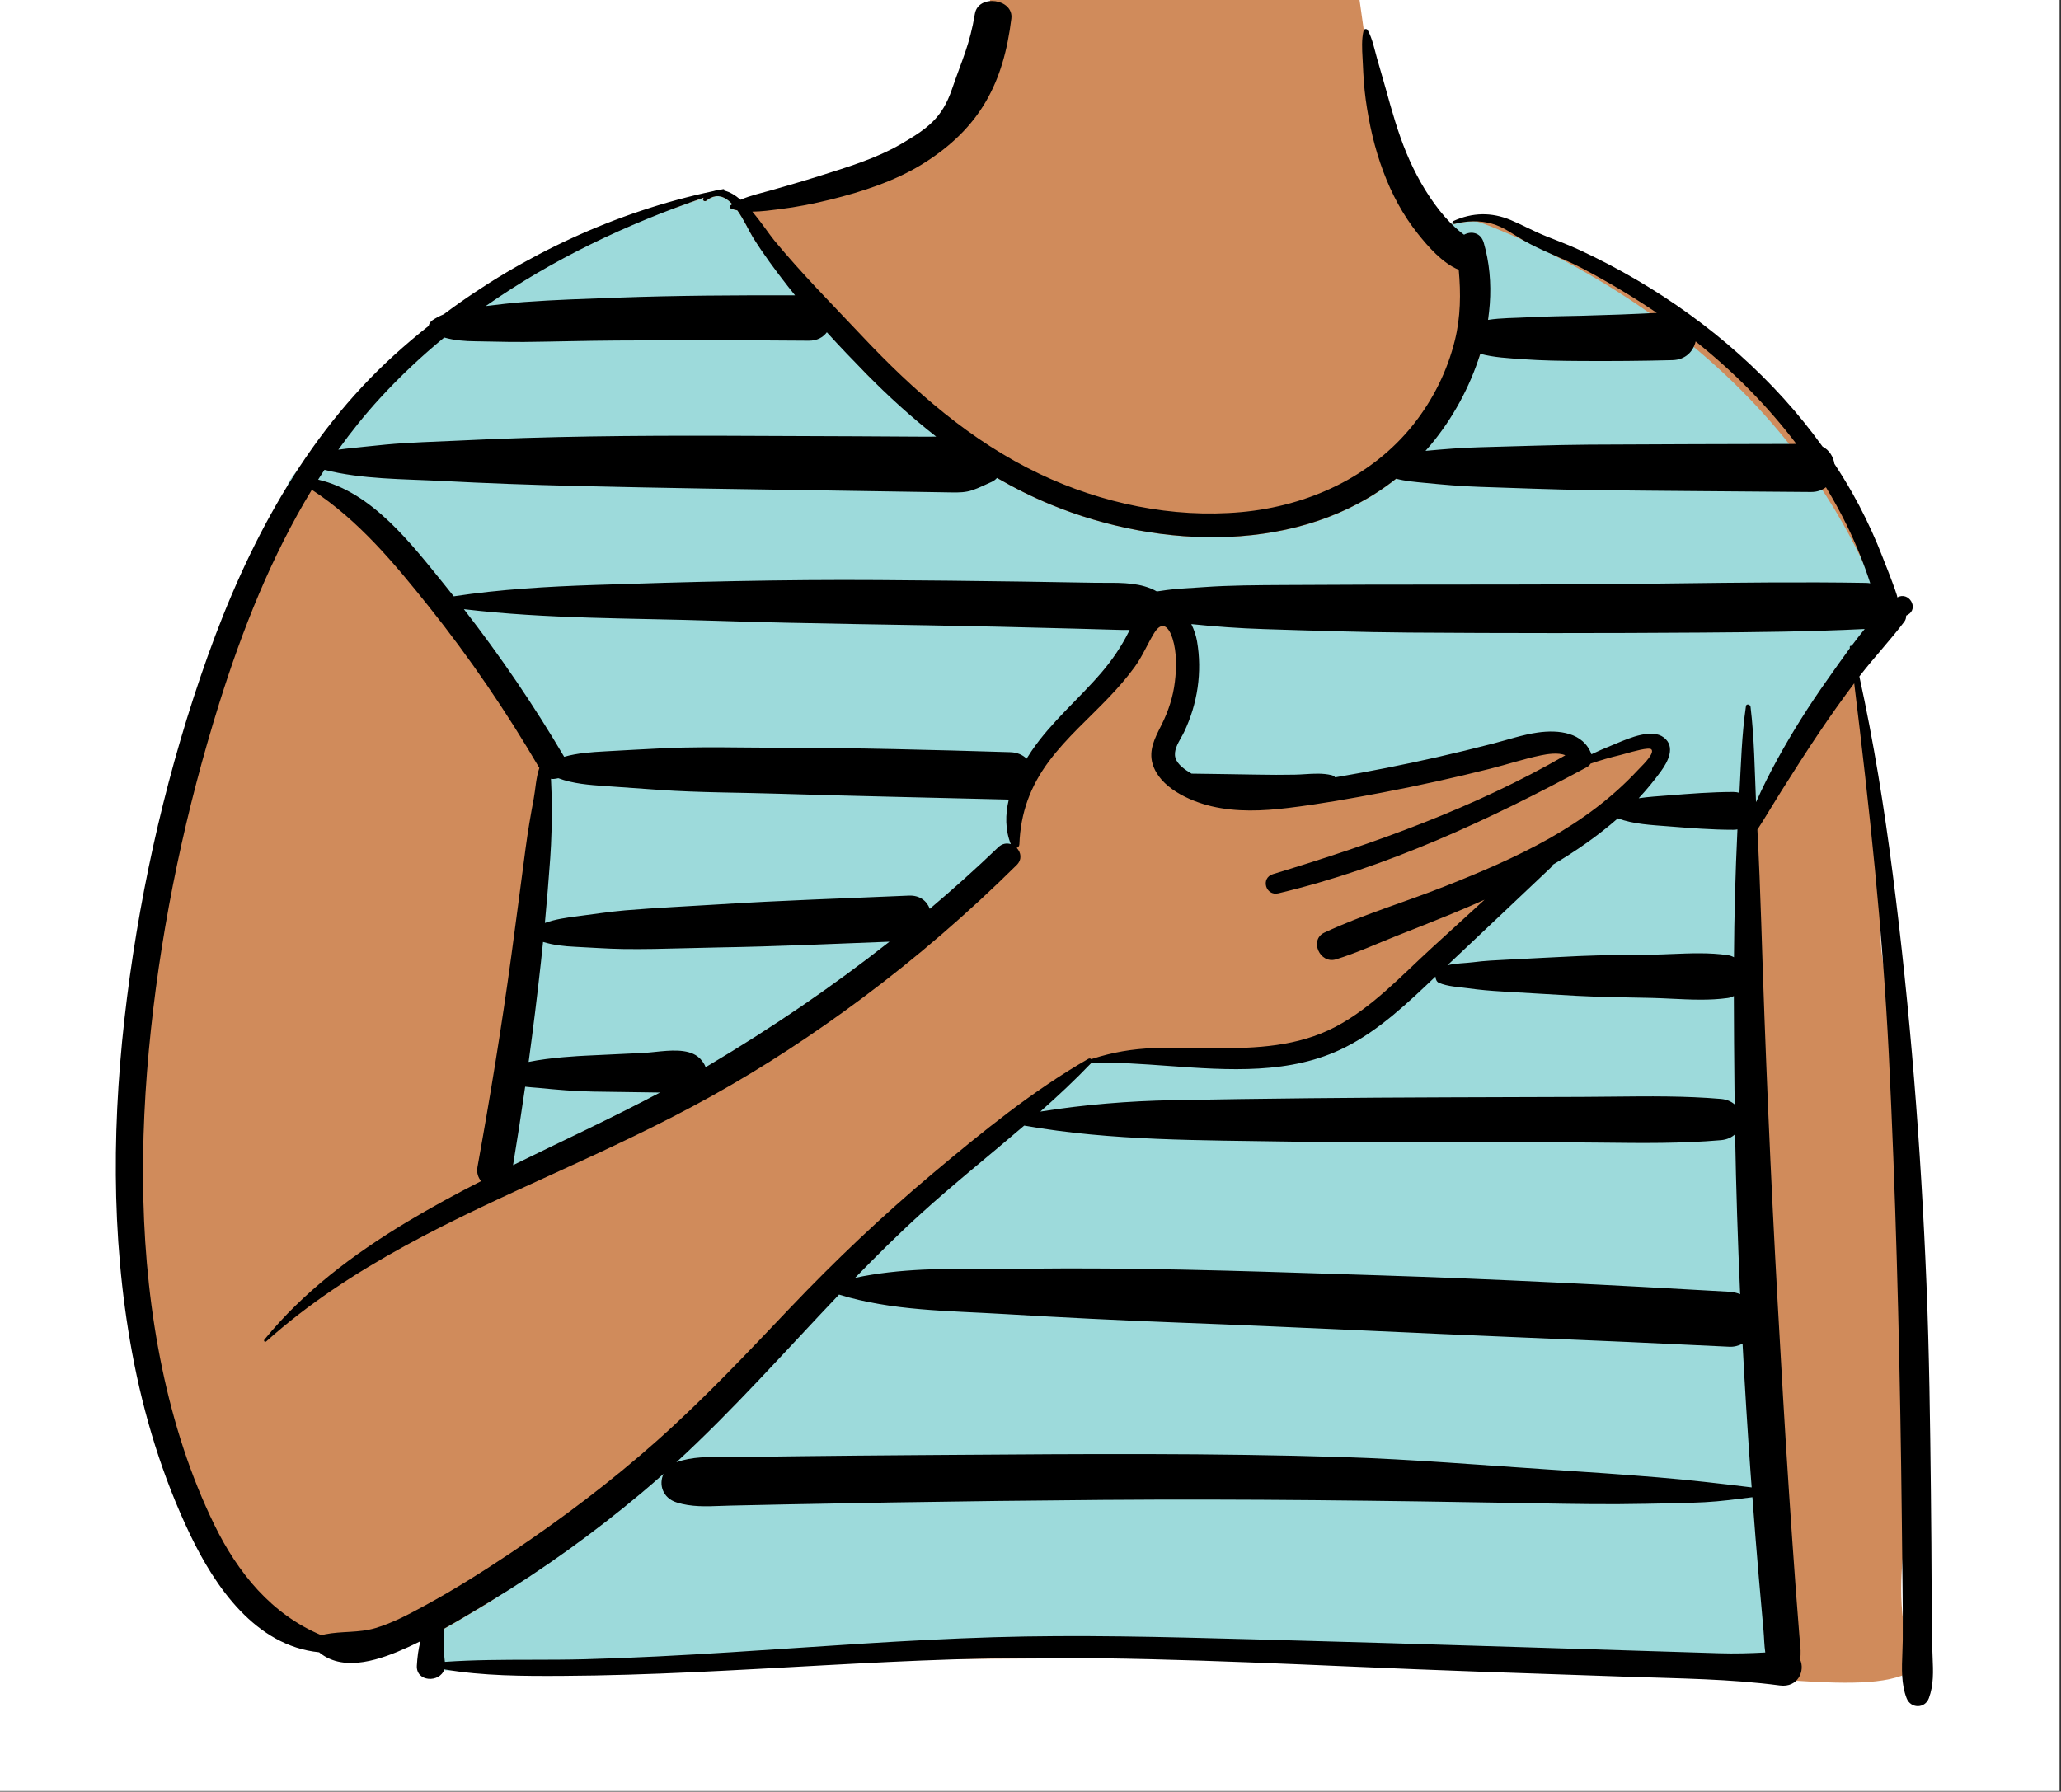 <?xml version="1.0" encoding="utf-8"?>
<svg width="314px" height="273px" viewBox="0 0 314 273" version="1.1" xmlns:xlink="http://www.w3.org/1999/xlink" xmlns="http://www.w3.org/2000/svg">
  <rect x="0" y="0" width="314" height="273" fill="#333333" stroke="none"/>
  <desc>Created with Lunacy</desc>
  <defs>
    <rect width="313.783" height="272.906" id="artboard_1" />
    <clipPath id="clip_1">
      <use xlink:href="#artboard_1" clip-rule="evenodd" />
    </clipPath>
  </defs>
  <g id="body/Explaining" clip-path="url(#clip_1)">
    <use xlink:href="#artboard_1" stroke="none" fill="#FFFFFF" />
    <path d="M268.627 167.669C266.063 160.019 269.117 151.184 267.121 142.938C266.436 139.677 265.136 127.559 263.83 120.474C263.099 116.51 267.47 115.279 268.141 113.697C272.868 99.486 238.387 66.053 236.283 64.822C233.129 63.053 230.338 61.53 227.256 59.722C218.266 56.657 207.486 48.131 199.336 53.607C185.215 33.205 190.801 8.068 183.139 5.081C175.476 2.093 152.849 -3.945 139.912 3.766C132.158 9.334 132.73 18.92 129.192 26.825C127.115 30.547 126.095 35.937 123.677 38.364C115.463 46.611 105.22 48.033 93.769 49.432C92.897 49.539 91.979 47.237 91.132 47.521C71.815 54.001 49.339 55.892 27.463 92.175C24.373 97.364 16.039 105.69 18.826 111.686C0.463 153.128 -17.604 246.406 32.779 269.668C34.39 270.668 45.316 265.307 47.096 265.356C50.063 265.439 44.377 272.432 47.096 271.187C67.054 272.656 176.873 268.864 218.969 272.656C247.916 272.446 266.251 277.372 272.935 272.446C270.263 266.179 270.387 259.465 271.232 252.839C277.383 248.396 269.778 217.083 270.422 207.914C276.181 201.214 271.596 176.086 268.627 167.669Z" transform="translate(18.958 -18.243)" id="✋-Skin" fill="#D08B5B" stroke="none" />
    <path d="M67.787 1.224L67.602 1.34C67.571 1.36 67.541 1.38 67.512 1.401C67.315 1.545 67.346 1.805 67.578 1.892C67.887 2.009 68.212 2.098 68.547 2.168C69.562 3.598 70.356 5.365 70.91 6.261C72.503 8.835 86.172 25.02 88.215 27.1C91.534 30.479 107.88 43.185 108.102 42.931C110.731 44.456 113.455 45.824 116.285 46.991C133.032 53.898 154.511 54.525 168.903 43.051C169.975 43.336 180.15 29.117 181.723 24.024C182.49 24.23 183.44 18.772 182.909 18.855C183.372 15.769 177.799 4.684 177.27 4.154C177.35 4.13 177.429 4.106 177.509 4.084C177.556 4.182 177.662 4.255 177.786 4.224C178.849 3.955 179.926 3.813 181.003 3.834C181.821 3.85 187.666 6.434 187.892 6.54C188.032 6.605 188.171 6.671 188.312 6.736C235.065 28.55 242.271 64 243.888 63.92C243.208 64.757 224.734 90.107 223.741 92.348C223.535 87.503 226.948 216.651 227.187 219.348C227.285 220.46 227.292 223.086 227.453 224.143C226.28 224.205 185.166 221.481 108.714 221.927C84.301 222.07 23.961 224.648 23.961 224.648L23.941 224.486C23.768 222.905 23.919 219.838 23.895 218.262C26.212 216.963 28.486 215.582 30.734 214.226C35.852 211.136 67.433 183.06 90.643 157.94C104.402 143.048 121.567 133.026 122.496 132.052C122.514 132.032 122.522 132.01 122.536 131.99C122.584 132.024 122.644 132.057 122.721 132.047C133.412 130.564 149.363 133.755 161.106 127.854C166.349 125.221 184.138 107.288 189.381 102.333C189.538 102.184 189.652 102.027 189.731 101.867C193.227 99.799 206.851 89.318 207.815 88.023L208.102 87.634C209.167 86.17 210.768 84.628 208.912 83.222C206.957 81.74 203.208 83.52 201.145 84.373L200.857 84.49C199.854 84.889 198.869 85.325 197.9 85.787C196.675 82.459 193.691 82.39 190.474 82.849C188.181 83.177 185.955 83.939 183.72 84.519C180.883 85.254 178.033 85.947 175.174 86.597C170.024 87.767 164.072 89.906 158.862 90.792C158.724 90.637 158.533 90.515 158.278 90.453C156.494 90.02 154.526 90.352 152.696 90.384C151.129 90.413 149.561 90.415 147.993 90.394L147.052 90.378C143.692 90.311 139.184 88.795 135.824 88.738L135.623 88.619L135.424 88.496C134.557 87.953 133.617 87.227 133.361 86.312C133.329 86.198 136.764 78.524 136.814 72.315C136.842 68.862 135.621 65.632 135.33 63.92C134.619 59.739 133.028 62.43 130.727 66.526C128.425 70.621 125.356 74.344 123.055 77.323C120.088 81.162 117.178 82.322 115.666 84.547C115.41 84.924 115.158 85.313 114.912 85.713C114.32 85.14 109.333 96.543 110.205 98.739C109.598 98.544 85.079 129.075 31.758 151.041C32.098 148.987 41.348 94.822 39.047 85.886C36.745 76.951 6.307 43.926 3.142 43.193C3.459 42.692 -8.903 50.889 13.346 29.667C35.594 8.445 50.42 4.851 61.496 0.908C62.116 0.721 62.733 0.532 63.347 0.341C63.192 0.607 63.544 0.901 63.814 0.685C65.345 -0.544 66.674 0.032 67.787 1.224Z" transform="translate(43.81 29.903)" id="👕-Top" fill="#9DDADB" stroke="none" />
    <path d="M276.793 252.371C276.883 254.483 276.973 256.6 276.225 258.599C275.613 260.231 273.448 260.203 272.829 258.599C271.999 256.449 272.095 254.036 272.188 251.696C272.214 251.045 272.239 250.4 272.245 249.768C272.27 246.731 272.237 243.696 272.204 240.658C272.14 234.826 272.084 228.993 272 223.161C271.703 202.285 271.155 181.398 270.124 160.544C269.187 141.609 267.147 122.776 264.851 103.961C263.002 106.414 261.233 108.917 259.517 111.46C257.531 114.405 255.63 117.389 253.741 120.393C252.799 121.891 251.888 123.406 250.958 124.912C250.678 125.363 250.39 125.81 250.1 126.255C250.343 130.958 250.536 135.665 250.683 140.372C251.288 159.678 252.11 178.98 253.184 198.268C253.724 207.969 254.279 217.671 254.924 227.365C255.243 232.15 255.578 236.933 255.926 241.715C256.104 244.168 256.294 246.62 256.495 249.071C256.516 249.336 256.542 249.598 256.567 249.856C256.666 250.872 256.759 251.829 256.602 252.717C257.391 254.375 256.319 257.036 253.521 256.666C245.913 255.659 238.251 255.609 230.581 255.346C223.074 255.089 215.567 254.832 208.06 254.575C201.314 254.344 194.562 254.056 187.806 253.768C167.764 252.912 147.692 252.055 127.662 252.692C114.435 253.112 101.233 254.037 88.014 254.642C81.353 254.946 74.685 255.17 68.016 255.206C62.046 255.238 55.952 255.224 50.051 254.217C49.361 256.297 45.721 256.154 45.864 253.648C45.932 252.442 46.081 251.154 46.41 249.925C45.787 250.235 45.161 250.538 44.531 250.826C40.553 252.643 34.888 254.743 31.083 251.702C31.048 251.674 31.019 251.642 30.988 251.612C21.29 250.647 15.116 241.614 11.323 233.686C7.099 224.857 4.238 215.451 2.47 205.88C-0.822 188.054 -0.56 169.755 1.71 151.828C3.936 134.241 7.985 116.676 13.966 99.925C20.038 82.922 28.712 66.391 42.401 53.965C44.101 52.422 45.86 50.931 47.673 49.495C47.727 49.172 47.919 48.86 48.207 48.664C48.766 48.282 49.354 47.98 49.962 47.734C62.022 38.705 76.243 32.077 91.053 28.964C91.299 28.878 91.546 28.83 91.794 28.813C92.041 28.763 92.288 28.71 92.535 28.663C92.69 28.633 92.77 28.789 92.708 28.89C93.549 29.085 94.384 29.599 95.185 30.281C96.719 29.607 98.515 29.226 100.027 28.789C102.403 28.103 104.787 27.423 107.143 26.677C111.395 25.33 115.781 24.027 119.641 21.783C123.752 19.394 125.902 17.779 127.387 13.444C128.931 8.934 130.106 6.65 130.882 1.955C131.387 -1.099 136.811 -0.36 136.438 2.685C135.256 12.316 131.796 19.307 122.932 24.819C118.743 27.423 113.688 29.069 108.894 30.253C106.33 30.886 103.766 31.392 101.142 31.718C99.874 31.876 98.403 32.084 96.971 32.097C98.379 33.741 99.565 35.566 100.307 36.464C104.491 41.536 109.173 46.252 113.688 51.045C121.519 59.36 130.239 67.064 140.75 72.058C150.2 76.547 160.962 78.829 171.479 77.874C181.644 76.95 191.387 72.466 197.685 64.53C200.689 60.746 202.875 56.328 204.016 51.681C204.889 48.131 204.927 44.541 204.598 40.955C202.086 39.925 199.917 37.396 198.39 35.486C196.092 32.61 194.399 29.425 193.117 26.011C191.779 22.452 190.945 18.767 190.427 15.019C190.177 13.212 190.07 11.409 189.991 9.588C189.979 9.302 189.962 9.009 189.946 8.713C189.867 7.314 189.784 5.833 190.103 4.506C190.168 4.232 190.58 4.187 190.717 4.427C191.447 5.712 191.736 7.268 192.134 8.677C192.591 10.299 193.077 11.912 193.525 13.534C194.42 16.77 195.334 20.027 196.624 23.139C197.897 26.213 199.578 29.262 201.658 31.896C202.66 33.164 203.812 34.37 205.091 35.378C205.193 35.459 205.3 35.533 205.406 35.609C206.474 35.016 207.945 35.251 208.404 36.818C208.62 37.554 208.795 38.298 208.94 39.048L208.94 39.052C209.539 42.166 209.538 45.391 209.059 48.587C211.046 48.275 213.113 48.307 215.101 48.195C217.893 48.037 220.689 48.025 223.486 47.952C227.252 47.856 231.016 47.716 234.778 47.523C231.148 45.054 227.352 42.804 223.468 40.756C220.531 39.208 217.327 38.127 214.462 36.468C212.853 35.537 211.453 34.422 209.611 33.917C207.732 33.402 205.811 33.481 203.936 33.956C203.683 34.02 203.504 33.648 203.753 33.535C206.666 32.208 209.593 32.136 212.558 33.389C214.38 34.159 216.094 35.118 217.943 35.852C219.68 36.541 221.423 37.198 223.116 37.987C234.832 43.446 245.555 51.11 254.14 60.604C256.238 62.923 258.205 65.357 260.026 67.89C261.064 68.428 261.669 69.435 261.836 70.52C262.795 71.974 263.711 73.455 264.566 74.968C265.984 77.476 267.241 80.063 268.36 82.71C268.671 83.447 271.608 90.764 271.404 90.878C273.173 89.887 274.771 92.553 273.002 93.53C272.922 93.574 272.844 93.613 272.766 93.65C272.768 93.976 272.689 94.298 272.5 94.55C270.367 97.384 267.898 99.987 265.727 102.802C265.697 102.842 265.667 102.883 265.636 102.923C267.816 112.864 269.423 122.925 270.717 133.009C273.38 153.75 275.011 174.58 275.858 195.462C276.287 206.025 276.413 216.602 276.533 227.171C276.592 232.396 276.629 237.62 276.647 242.845C276.656 245.518 276.686 248.189 276.739 250.861C276.749 251.363 276.771 251.867 276.793 252.371ZM93.936 30.956C93.846 31.016 93.748 31.069 93.661 31.133C93.464 31.276 93.495 31.536 93.728 31.623C94.037 31.741 94.362 31.829 94.696 31.899C95.712 33.329 96.506 35.097 97.06 35.993C98.652 38.567 100.483 41.019 102.346 43.413C102.72 43.894 103.102 44.369 103.485 44.844C94.465 44.823 85.449 44.867 76.434 45.198C71.688 45.373 66.925 45.519 62.189 45.865C60.242 46.007 58.295 46.246 56.354 46.482C66.458 39.393 77.821 33.98 89.592 29.961C89.576 29.979 89.56 29.992 89.544 30.009C89.284 30.288 89.671 30.65 89.963 30.416C91.495 29.187 92.824 29.764 93.936 30.956ZM50.037 51.273C46.575 54.115 43.302 57.187 40.262 60.502C37.974 62.995 35.858 65.626 33.894 68.366C34.28 68.306 34.674 68.252 35.084 68.21C37.09 68.003 39.096 67.78 41.103 67.59C44.805 67.238 48.549 67.163 52.264 66.979C65.648 66.313 79.091 66.204 92.492 66.239C99.233 66.256 105.974 66.283 112.715 66.319C116.074 66.337 119.434 66.357 122.793 66.379C123.435 66.383 124.081 66.379 124.727 66.374L124.728 66.374C124.815 66.374 124.902 66.373 124.989 66.373C121.222 63.435 117.683 60.211 114.364 56.832C112.321 54.752 110.294 52.639 108.328 50.476C107.762 51.243 106.844 51.77 105.572 51.76C95.86 51.678 86.145 51.68 76.434 51.732C71.684 51.757 66.938 51.902 62.189 51.95C60.658 51.965 59.124 51.932 57.591 51.9L57.591 51.9C56.655 51.88 55.72 51.86 54.785 51.851C53.169 51.835 51.565 51.712 50.037 51.273ZM207.873 53.756C209.979 54.323 212.153 54.417 214.38 54.58C217.303 54.795 220.219 54.831 223.15 54.85C227.822 54.879 232.496 54.847 237.167 54.722C239.174 54.669 240.346 53.365 240.694 51.872C240.742 51.91 240.792 51.947 240.84 51.986C246.526 56.532 251.677 61.732 256.042 67.488C245.53 67.52 235.015 67.526 224.503 67.595C218.945 67.632 213.382 67.853 207.826 67.992C205.1 68.06 202.414 68.279 199.7 68.529C199.646 68.534 199.589 68.539 199.535 68.544C199.822 68.222 200.108 67.895 200.387 67.559C203.631 63.657 206.3 58.849 207.873 53.756ZM195.052 72.783C180.661 84.256 159.181 83.63 142.435 76.723C139.605 75.556 136.881 74.188 134.252 72.663C134.03 72.917 133.758 73.132 133.424 73.277C132.467 73.693 131.502 74.195 130.511 74.53C129.442 74.891 128.439 74.894 127.317 74.877C125.309 74.848 123.3 74.81 121.292 74.778C117.569 74.717 113.846 74.66 110.122 74.605C96.707 74.407 83.297 74.206 69.885 73.886C63.138 73.725 56.412 73.481 49.673 73.128C43.826 72.821 37.513 72.895 31.791 71.431C31.464 71.925 31.143 72.424 30.826 72.925C39.086 74.838 45.036 82.743 50.055 88.917C50.537 89.51 51.008 90.11 51.484 90.708C58.568 89.636 65.717 89.224 72.893 88.981C87.317 88.493 101.714 88.135 116.147 88.232C123.419 88.28 130.692 88.356 137.963 88.461C141.663 88.514 145.362 88.575 149.062 88.642C149.606 88.652 150.157 88.651 150.712 88.65C153.446 88.643 156.259 88.637 158.603 89.966C158.844 89.933 159.083 89.901 159.319 89.864C161.422 89.531 163.571 89.464 165.695 89.311C169.777 89.016 173.838 89.015 177.929 88.987C186.413 88.928 194.897 88.923 203.381 88.919C209.681 88.915 215.981 88.912 222.282 88.886C227.426 88.865 232.571 88.802 237.717 88.738C247.356 88.619 256.997 88.5 266.632 88.662C266.866 88.666 267.085 88.69 267.295 88.726C266.314 85.69 265.118 82.721 263.708 79.847C262.741 77.877 261.681 75.956 260.542 74.083C259.962 74.537 259.196 74.82 258.239 74.811C246.993 74.714 235.747 74.651 224.502 74.517C218.943 74.45 213.382 74.198 207.826 74.03C204.975 73.943 202.164 73.689 199.327 73.412C198.064 73.289 196.482 73.163 195.052 72.783ZM39.548 247.924C36.977 248.687 34.425 248.356 31.85 248.879C31.692 248.911 31.545 248.97 31.412 249.049C23.699 245.851 18.558 239.433 15.04 232.241C11.331 224.66 8.775 216.557 7.062 208.342C3.532 191.406 3.525 173.847 5.353 156.713C7.149 139.881 10.704 123.14 15.777 106.952C19.261 95.837 23.7 84.608 29.864 74.473C36.982 79.102 42.502 85.766 47.702 92.28C53.916 100.065 59.515 108.303 64.528 116.862C64.01 118.328 63.929 120.168 63.681 121.478C63.201 124.005 62.769 126.564 62.428 129.113C61.702 134.561 61.004 140.012 60.261 145.458C58.792 156.227 57.037 166.966 55.099 177.664C54.942 178.532 55.193 179.265 55.654 179.814C51.81 181.781 48.016 183.835 44.319 186.061C36.191 190.956 28.596 196.658 22.633 203.971C22.477 204.161 22.72 204.415 22.912 204.243C35.7 192.774 51.588 185.574 67.187 178.458C75.159 174.821 83.091 171.126 90.74 166.874C98.738 162.428 106.365 157.404 113.676 151.96C122.024 145.743 129.882 138.946 137.248 131.654C138.115 130.794 137.905 129.718 137.252 129.038C137.473 128.972 137.651 128.786 137.662 128.475C137.839 123.713 139.313 119.656 142.197 115.802C144.873 112.226 148.284 109.279 151.36 106.043C152.727 104.606 154.034 103.108 155.201 101.51C156.402 99.865 157.133 98.05 158.178 96.332C159.399 94.324 160.438 95.35 161.004 97.167C161.646 99.228 161.606 101.64 161.348 103.758C161.075 105.999 160.372 108.184 159.359 110.21C159.298 110.333 159.236 110.457 159.173 110.58C158.273 112.365 157.353 114.19 157.952 116.23C159.004 119.814 163.515 121.889 166.932 122.697C170.738 123.595 174.718 123.421 178.572 122.955C183.397 122.371 188.2 121.516 192.97 120.606C198.494 119.554 203.986 118.339 209.434 116.966C211.996 116.321 214.539 115.473 217.125 114.938C218.047 114.748 219.754 114.462 220.838 114.929C206.907 122.989 191.72 128.358 176.295 133.037C174.379 133.618 175.165 136.427 177.126 135.961C193.697 132.029 209.287 124.731 224.125 116.737C224.352 116.614 224.544 116.425 224.686 116.201C226.178 115.691 227.696 115.248 229.243 114.883C229.377 114.851 229.617 114.784 229.921 114.698C231.192 114.339 233.578 113.665 233.937 114.018C234.48 114.553 232.934 116.123 232.149 116.921C232.023 117.048 231.917 117.156 231.842 117.237C227.964 121.405 223.352 124.808 218.36 127.621C213.296 130.474 207.908 132.748 202.495 134.894C196.431 137.299 190.022 139.189 184.127 141.952C181.786 143.05 183.429 146.78 185.896 146.024C189.075 145.049 192.164 143.615 195.254 142.398C197.878 141.364 200.503 140.331 203.113 139.262C204.932 138.517 206.739 137.747 208.529 136.942C205.848 139.39 203.167 141.838 200.487 144.288C195.845 148.529 191.435 153.361 185.761 156.336C180.155 159.275 173.76 159.616 167.52 159.553C166.806 159.546 166.093 159.535 165.381 159.525L165.38 159.525C162.964 159.489 160.554 159.453 158.135 159.547C154.838 159.676 151.91 160.168 148.786 161.175C148.728 161.194 148.686 161.227 148.651 161.265C148.542 161.136 148.356 161.071 148.165 161.181C139.675 166.053 131.936 172.373 124.493 178.62C116.822 185.058 109.603 191.905 102.726 199.137C96.143 206.059 89.613 213.007 82.449 219.376C75.455 225.595 67.981 231.241 60.176 236.467C55.923 239.314 51.566 242.056 47.057 244.508C44.648 245.817 42.201 247.137 39.548 247.924ZM138.76 115.444C139.005 115.045 139.257 114.656 139.514 114.279C142.517 109.86 146.705 106.37 150.172 102.319C151.802 100.413 153.202 98.36 154.314 96.129C154.364 96.03 154.415 95.93 154.464 95.83C153.803 95.847 153.143 95.829 152.505 95.811C150.464 95.751 148.423 95.694 146.382 95.638C142.428 95.531 138.473 95.431 134.518 95.34C120.101 95.009 105.68 94.907 91.267 94.433C78.545 94.015 65.679 94.175 53.03 92.669C58.605 99.846 63.71 107.352 68.309 115.16C70.305 114.586 72.475 114.446 74.519 114.333C77.441 114.173 80.364 114.005 83.289 113.864C87.458 113.664 91.659 113.705 95.849 113.745C97.511 113.761 99.171 113.778 100.826 113.779C112.65 113.786 124.461 114.099 136.277 114.457C137.342 114.489 138.168 114.872 138.76 115.444ZM260.762 103.405C258 107.303 255.463 111.316 253.17 115.49C251.987 117.643 250.884 119.839 249.891 122.08C249.684 117.235 249.639 112.333 249.055 107.536C249.014 107.19 248.419 107.022 248.356 107.444C247.712 111.794 247.605 116.256 247.362 120.652C247.081 120.569 246.772 120.521 246.43 120.521C243.116 120.521 239.851 120.784 236.549 121.044C235.069 121.161 233.521 121.25 232.011 121.478C233.226 120.176 234.358 118.8 235.402 117.366C236.468 115.902 237.685 113.615 235.829 112.209C234.029 110.845 230.709 112.245 228.584 113.141C228.288 113.266 228.016 113.38 227.774 113.477C226.77 113.877 225.786 114.312 224.816 114.775C223.592 111.446 219.84 111.005 216.624 111.464C214.331 111.792 212.105 112.554 209.87 113.133C207.032 113.869 204.183 114.562 201.323 115.212C196.173 116.382 190.988 117.404 185.779 118.29C185.641 118.135 185.45 118.013 185.195 117.951C183.907 117.639 182.524 117.724 181.165 117.809C180.642 117.841 180.122 117.873 179.613 117.882C177.732 117.916 175.85 117.914 173.969 117.876C170.609 117.809 167.251 117.782 163.891 117.726C162.936 117.164 161.725 116.357 161.429 115.3C161.143 114.281 161.766 113.179 162.312 112.212C162.474 111.925 162.629 111.651 162.751 111.394C164.812 107.08 165.533 102.251 164.725 97.553C164.58 96.715 164.283 95.799 163.855 94.941C167.536 95.323 171.169 95.583 174.871 95.7C182.262 95.934 189.652 96.178 197.046 96.231C211.83 96.338 226.615 96.339 241.399 96.234C249.759 96.175 258.099 96.1 266.448 95.686C265.767 96.523 265.106 97.378 264.46 98.246C264.326 98.208 264.152 98.277 264.172 98.438C264.178 98.494 264.185 98.55 264.192 98.606C263.013 100.204 261.879 101.827 260.762 103.405ZM124.012 138.329C123.574 137.148 122.508 136.239 120.809 136.314C111.127 136.741 101.427 137.037 91.756 137.656C87.045 137.957 82.315 138.16 77.611 138.56C75.186 138.767 72.764 139.15 70.348 139.456C68.692 139.665 66.959 139.908 65.37 140.48C65.678 137.179 65.95 133.876 66.186 130.568C66.375 127.91 66.432 125.228 66.418 122.564C66.41 121.216 66.363 119.859 66.296 118.511C66.439 118.539 66.582 118.553 66.722 118.536C66.97 118.506 67.201 118.478 67.416 118.422C69.642 119.268 72.162 119.454 74.519 119.618C77.316 119.811 80.111 120.017 82.908 120.21C88.858 120.623 94.864 120.596 100.827 120.784C112.565 121.156 124.306 121.372 136.047 121.677C135.502 123.945 135.483 126.275 136.355 128.471C135.748 128.275 135.048 128.366 134.451 128.939C131.07 132.181 127.587 135.308 124.012 138.329ZM246.685 136.313C246.6 139.443 246.555 142.574 246.532 145.706C246.254 145.551 245.939 145.438 245.585 145.386C242.828 144.977 239.929 145.096 237.079 145.212C236.045 145.255 235.018 145.297 234.006 145.313C230.332 145.373 226.644 145.353 222.973 145.521C219.295 145.69 215.618 145.891 211.941 146.076C210.215 146.163 208.509 146.238 206.797 146.465C205.624 146.62 204.123 146.609 202.87 146.933C208.127 141.991 213.356 137.02 218.599 132.065C218.756 131.916 218.87 131.759 218.949 131.599C222.445 129.531 225.801 127.204 228.84 124.54C231.25 125.441 233.993 125.555 236.548 125.756C239.852 126.017 243.114 126.28 246.43 126.28C246.654 126.28 246.863 126.259 247.061 126.221C246.899 129.583 246.776 132.946 246.685 136.313ZM88.634 160.819C89.168 161.218 89.619 161.807 89.858 162.449C89.996 162.368 90.135 162.291 90.272 162.209C99.9 156.497 109.131 150.218 117.867 143.335C109.166 143.669 100.46 144.072 91.755 144.212C90.141 144.238 88.524 144.282 86.906 144.325C83.679 144.411 80.448 144.497 77.229 144.448C74.81 144.411 72.382 144.222 69.966 144.111C68.353 144.036 66.654 143.857 65.09 143.369C64.983 144.428 64.875 145.487 64.758 146.546C64.202 151.59 63.58 156.625 62.894 161.652C66.213 160.965 70.732 160.742 71.617 160.7C74.534 160.561 77.452 160.423 80.369 160.284C80.912 160.258 81.517 160.195 82.152 160.129C84.402 159.895 87.033 159.621 88.634 160.819ZM148.686 161.721C148.673 161.742 148.664 161.764 148.646 161.784C146.172 164.379 143.546 166.837 140.845 169.225C147.516 168.162 154.256 167.61 161.026 167.485C174.947 167.227 188.859 167.095 202.783 167.05C209.678 167.028 216.574 167.006 223.469 166.984C225.009 166.979 226.55 166.962 228.092 166.945C233.581 166.886 239.077 166.826 244.54 167.293C245.433 167.369 246.133 167.686 246.643 168.139C246.633 167.368 246.618 166.596 246.61 165.824C246.565 161.09 246.52 156.352 246.514 151.615C246.241 151.761 245.933 151.867 245.587 151.915C242.811 152.303 239.917 152.164 237.063 152.026C236.037 151.977 235.016 151.928 234.007 151.903C230.205 151.811 226.391 151.794 222.594 151.586C218.789 151.377 214.985 151.142 211.181 150.921C209.456 150.82 207.776 150.679 206.066 150.437C204.578 150.227 202.956 150.188 201.571 149.598C201.232 149.454 201.09 149.064 201.063 148.739C201.06 148.709 201.058 148.679 201.055 148.65C196.841 152.651 192.499 156.814 187.257 159.448C178.979 163.607 169.537 162.924 160.287 162.255C156.415 161.975 152.576 161.697 148.871 161.778C148.794 161.78 148.735 161.756 148.686 161.721ZM62.364 165.432C63.099 165.527 63.829 165.558 64.386 165.613C67.187 165.887 69.943 166.136 72.758 166.175C75.548 166.215 78.339 166.254 81.129 166.294C81.723 166.302 82.316 166.311 82.91 166.319C75.561 170.215 67.988 173.704 60.521 177.378C61.179 173.402 61.793 169.42 62.364 165.432ZM138.397 171.354C151.81 173.724 165.433 173.561 179.03 173.796C188.505 173.96 197.988 173.938 207.469 173.916L207.478 173.916C211.915 173.906 216.352 173.896 220.787 173.905C222.677 173.909 224.572 173.931 226.468 173.953C232.499 174.024 238.546 174.095 244.538 173.576C245.469 173.495 246.19 173.152 246.704 172.666C246.848 180.796 247.111 188.923 247.473 197.046C246.962 196.836 246.405 196.707 245.825 196.674C228.045 195.659 210.264 194.738 192.463 194.175C190.575 194.116 188.688 194.055 186.801 193.994L186.799 193.994L186.799 193.994L186.798 193.994L186.792 193.994C170.89 193.481 154.975 192.968 139.069 193.154C137.226 193.176 135.361 193.169 133.484 193.162C126.515 193.135 119.382 193.107 112.634 194.554C115.889 191.197 119.214 187.902 122.692 184.747C127.763 180.148 133.174 175.84 138.397 171.354ZM135.254 200.065C126.904 199.567 118.209 199.595 110.183 197.107C101.998 205.706 94.151 214.608 85.391 222.663C85.419 222.653 85.442 222.639 85.47 222.629C87.771 221.806 90.32 221.83 92.805 221.853C93.454 221.859 94.1 221.865 94.735 221.856C97.786 221.813 100.837 221.774 103.889 221.738C109.991 221.666 116.094 221.609 122.197 221.567C123.964 221.555 125.732 221.542 127.499 221.529L127.501 221.529L127.509 221.529L127.51 221.529L127.514 221.529L127.515 221.529C147.317 221.386 167.147 221.243 186.936 221.864C197.513 222.196 208.088 223.106 218.646 223.785C224.064 224.134 229.471 224.507 234.881 224.951C239.699 225.346 244.445 225.903 249.228 226.486C249.168 225.674 249.104 224.863 249.046 224.052C248.581 217.564 248.181 211.073 247.84 204.579C247.233 204.907 246.546 205.086 245.825 205.051C235.664 204.555 225.502 204.098 215.337 203.684C197.541 202.958 179.754 202.046 161.955 201.375C153.044 201.038 144.156 200.596 135.254 200.065ZM234.017 251.441C237.452 251.547 240.887 251.653 244.323 251.759C246.672 251.832 248.98 251.764 251.302 251.641C251.14 250.584 251.133 249.448 251.035 248.336C250.797 245.638 250.555 242.941 250.32 240.244C249.965 236.16 249.646 232.072 249.341 227.984C246.922 228.283 244.489 228.615 242.07 228.742C239.05 228.9 236.015 228.921 232.993 228.987C227.482 229.108 221.975 229.01 216.465 228.911L216.464 228.911C215.934 228.901 215.404 228.892 214.874 228.882C193.388 228.506 171.914 228.222 150.425 228.391C139.744 228.475 129.063 228.603 118.383 228.777C112.916 228.866 107.449 228.967 101.982 229.079C99.185 229.136 96.388 229.197 93.592 229.261C93.118 229.272 92.645 229.289 92.173 229.307C89.905 229.392 87.666 229.476 85.471 228.788C83.296 228.107 82.689 226.032 83.447 224.423C82.357 225.394 81.256 226.354 80.133 227.295C72.826 233.413 65.08 239.01 56.884 243.957C54.636 245.314 52.362 246.695 50.045 247.994C50.053 248.546 50.04 249.097 50.027 249.651C50.001 250.789 49.974 251.927 50.133 253.068C54.544 252.762 58.983 252.756 63.417 252.749C66.086 252.746 68.753 252.742 71.411 252.673C78.84 252.479 86.261 252.075 93.676 251.608C107.015 250.768 120.344 249.721 133.708 249.317C146.697 248.923 159.688 249.272 172.674 249.62L173.706 249.647C187.067 250.005 200.426 250.403 213.786 250.816C220.529 251.024 227.273 251.232 234.017 251.441Z" transform="translate(17.645 0.155)" id="🖍-Ink" fill="#000000" fill-rule="evenodd" stroke="none" />
  </g>
</svg>